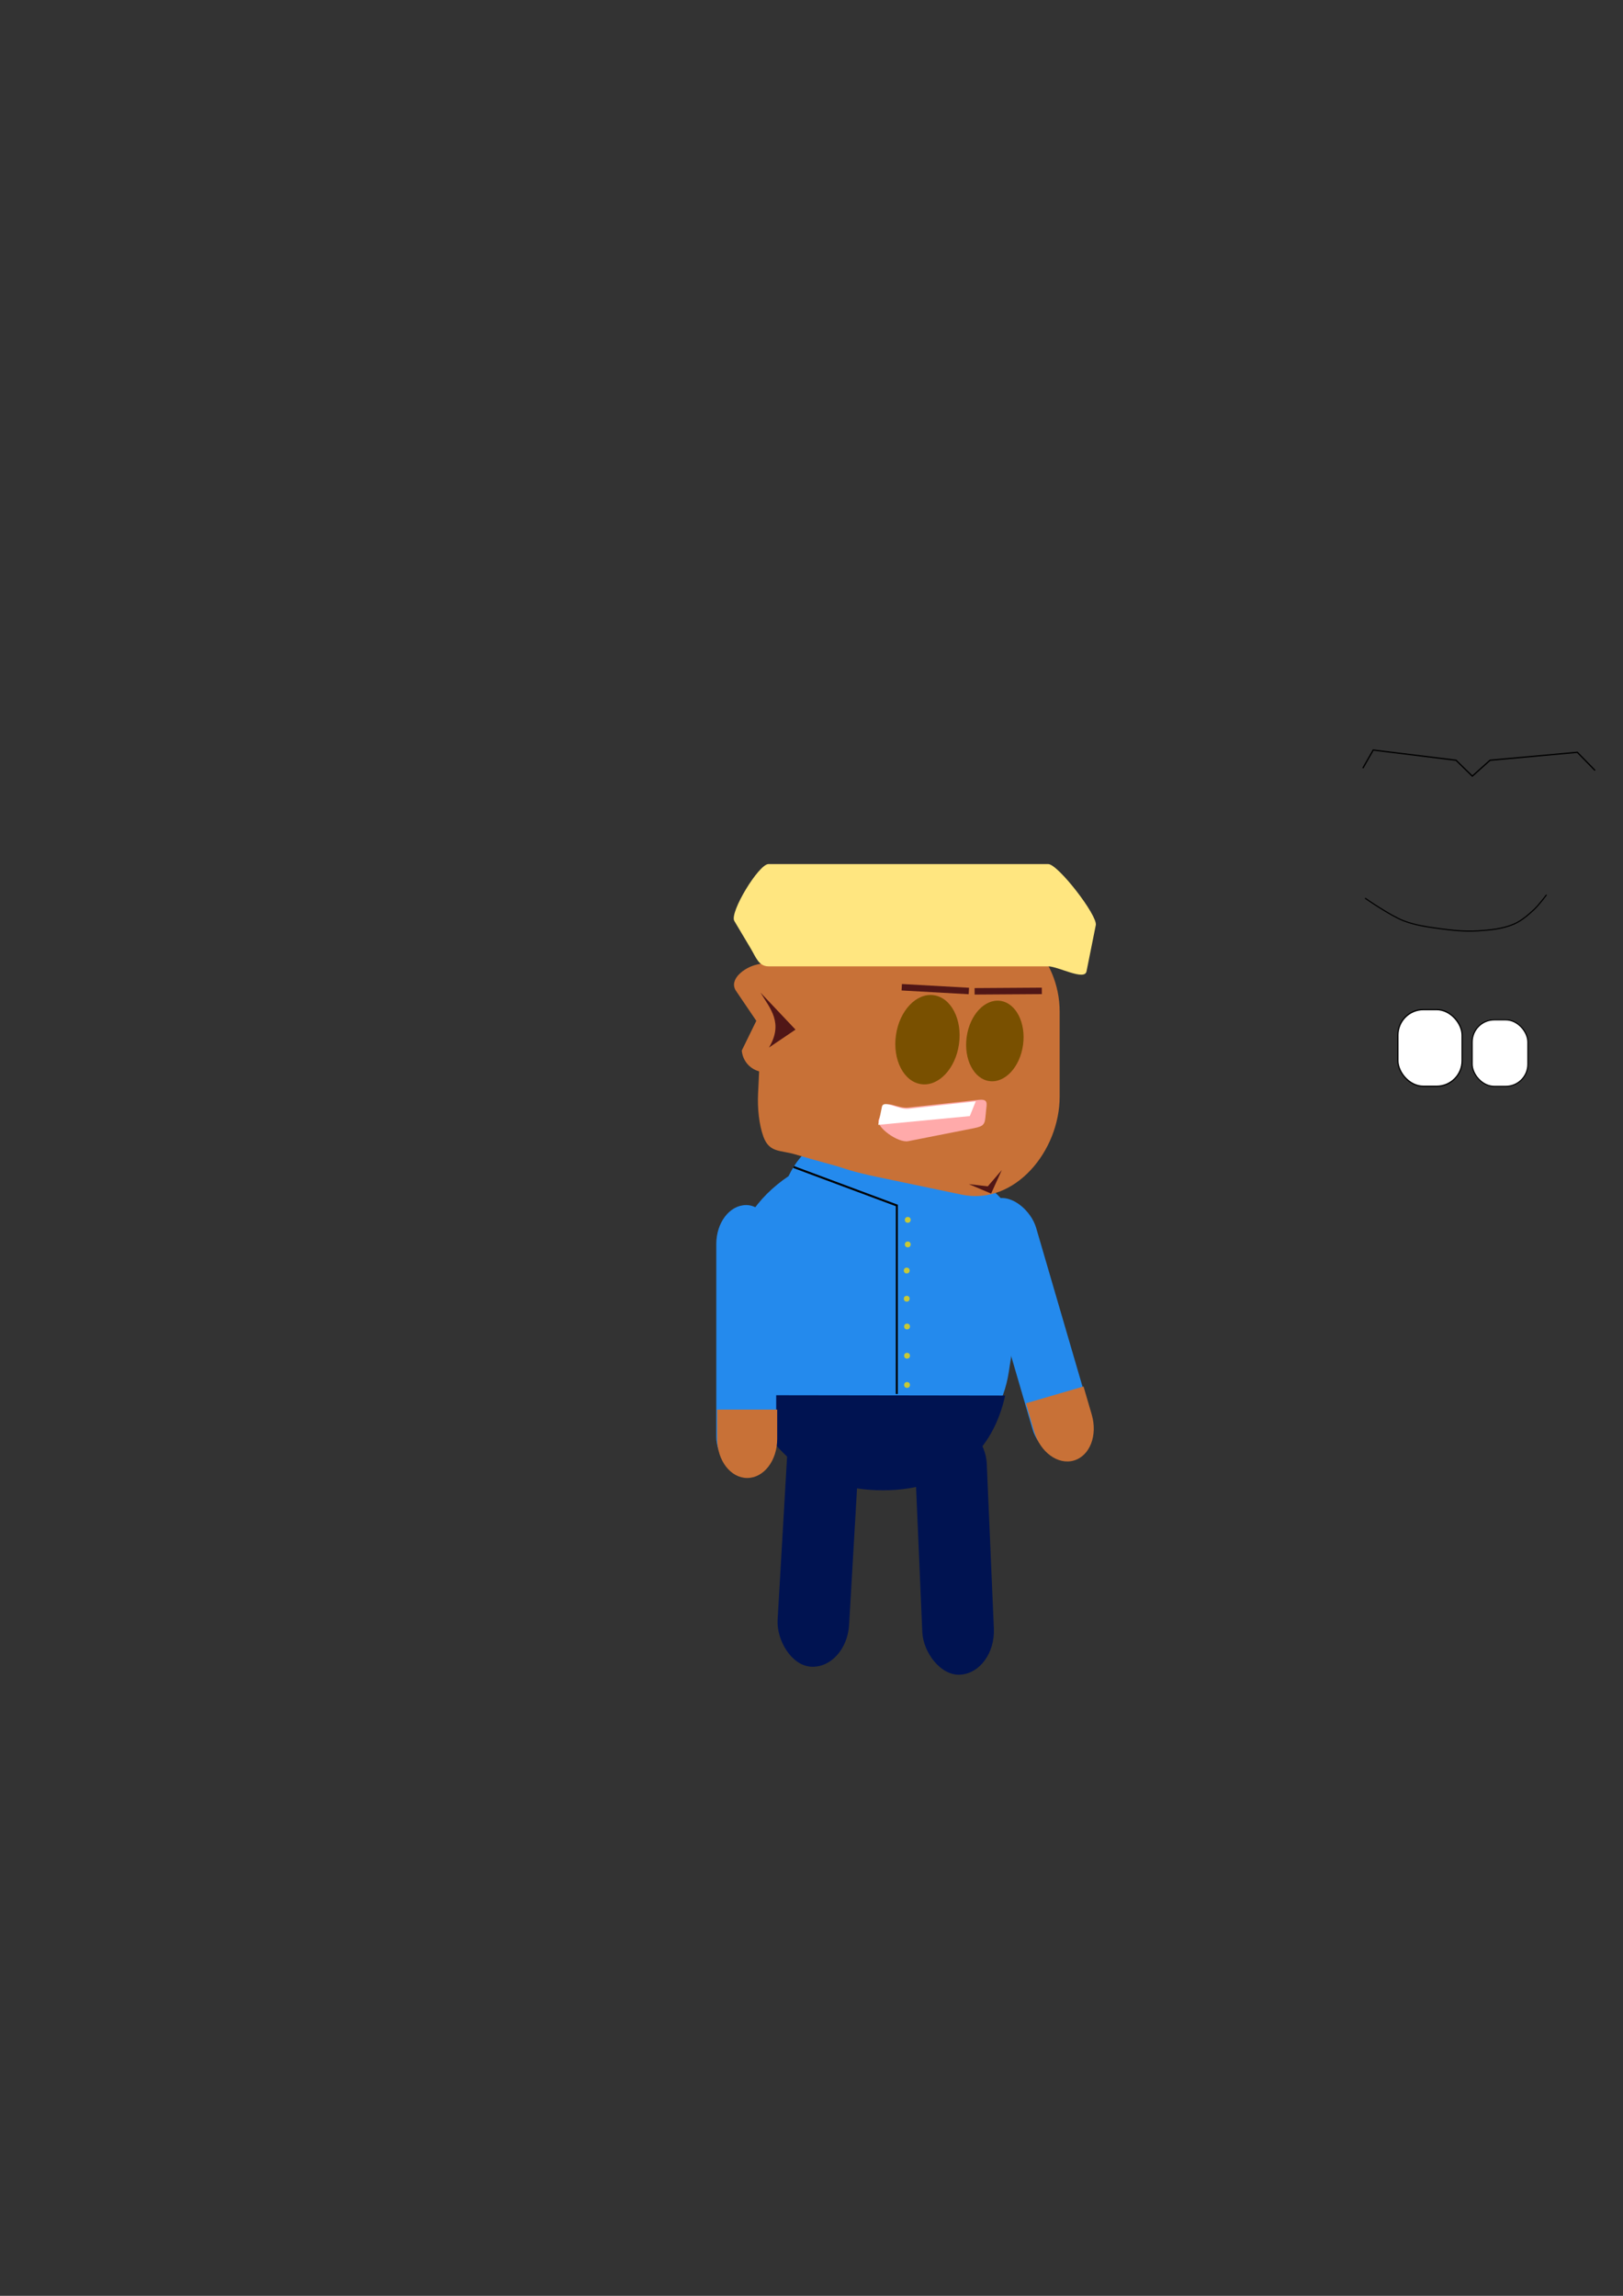 <?xml version="1.0" encoding="UTF-8" standalone="no"?>
<!-- Created with Inkscape (http://www.inkscape.org/) -->

<svg
   xmlns:osb="http://www.openswatchbook.org/uri/2009/osb"
   xmlns:dc="http://purl.org/dc/elements/1.1/"
   xmlns:cc="http://creativecommons.org/ns#"
   xmlns:rdf="http://www.w3.org/1999/02/22-rdf-syntax-ns#"
   xmlns:svg="http://www.w3.org/2000/svg"
   xmlns="http://www.w3.org/2000/svg"
   xmlns:sodipodi="http://sodipodi.sourceforge.net/DTD/sodipodi-0.dtd"
   xmlns:inkscape="http://www.inkscape.org/namespaces/inkscape"
   width="210mm"
   height="297mm"
   viewBox="0 0 210 297"
   version="1.1"
   id="svg8"
   inkscape:version="0.92.3 (2405546, 2018-03-11)"
   sodipodi:docname="character_2.svg">
  <rect x="0" y="0" width="210" height="297" fill="#333333" stroke="none"/>
  <defs
     id="defs2">
    <linearGradient
       id="linearGradient904"
       osb:paint="solid">
      <stop
         style="stop-color:#00ffe6;stop-opacity:1;"
         offset="0"
         id="stop902" />
    </linearGradient>
  </defs>
  <sodipodi:namedview
     id="base"
     pagecolor="#ffffff"
     bordercolor="#666666"
     borderopacity="1.0"
     inkscape:pageopacity="0.0"
     inkscape:pageshadow="2"
     inkscape:zoom="1.4"
     inkscape:cx="422.70438"
     inkscape:cy="498.85793"
     inkscape:document-units="mm"
     inkscape:current-layer="layer1"
     showgrid="false"
     inkscape:snap-global="false"
     inkscape:window-width="1052"
     inkscape:window-height="972"
     inkscape:window-x="15"
     inkscape:window-y="19"
     inkscape:window-maximized="0" />
  <g
     inkscape:label="Layer 1"
     inkscape:groupmode="layer"
     id="layer1">
    <path
       style="opacity:1;fill:#248aed;fill-opacity:1;stroke:none;stroke-width:0.254;stroke-miterlimit:4;stroke-dasharray:none;stroke-opacity:1"
       d="m 110.496,146.376 c -3.672,0 -6.848,2.332 -8.463,5.775 -4.037,2.727 -7.021,6.826 -6.595,11.383 l 1.323,14.16 c 0.767,8.213 5.125,12.772 15.438,12.772 10.313,0 17.081,-4.847 18.332,-13 l 2.138,-13.932 c 0.735,-4.79 -2.868,-9.136 -7.324,-11.851 -1.676,-3.184 -4.728,-5.307 -8.23,-5.307 z"
       id="rect922"
       inkscape:connector-curvature="0"
       sodipodi:nodetypes="scssssscss"
       inkscape:export-xdpi="45.50864"
       inkscape:export-ydpi="45.50864" />
    <path
       style="opacity:1;fill:#c87137;fill-opacity:1;stroke:none;stroke-width:0.239;stroke-miterlimit:4;stroke-dasharray:none;stroke-opacity:1"
       d="m 109.032,118.197 h 15.396 c 7.026,0 12.681,5.656 12.681,12.681 v 10.986 c 0,7.026 -5.805,14.121 -12.681,12.681 l -10.852,-2.272 c -3.29,-0.689 -4.341,-1.121 -5.152,-1.368 -0.977,-0.298 -1.621,-0.418 -5.616,-1.59 -1.844,-0.541 -3.281,-0.174 -4.041,-2.297 -0.554,-1.55 -0.771,-3.617 -0.679,-5.557 l 0.535,-11.253 c 0.333,-7.018 3.384,-12.013 10.41,-12.013 z"
       id="rect815"
       inkscape:connector-curvature="0"
       sodipodi:nodetypes="ssssssssssss"
       inkscape:export-xdpi="45.50864"
       inkscape:export-ydpi="45.50864" />
    <g
       id="g841"
       transform="translate(64.757,6.68)">
      <rect
         ry="3.301"
         y="123.93"
         x="116.115"
         height="9.915"
         width="8.312"
         id="rect817"
         style="opacity:1;fill:#ffffff;fill-opacity:1;stroke:#000000;stroke-width:0.162;stroke-miterlimit:4;stroke-dasharray:none;stroke-opacity:1" />
      <rect
         style="opacity:1;fill:#ffffff;fill-opacity:1;stroke:#000000;stroke-width:0.14;stroke-miterlimit:4;stroke-dasharray:none;stroke-opacity:1"
         id="rect823"
         width="7.209"
         height="8.6"
         x="125.726"
         y="125.255"
         ry="2.864" />
    </g>
    <path
       style="fill:none;stroke:#000000;stroke-width:0.166px;stroke-linecap:butt;stroke-linejoin:miter;stroke-opacity:1"
       d="m 176.339,99.378 1.34,-2.349 10.717,1.321 2.105,2.055 2.297,-2.055 11.291,-1.028 2.297,2.349"
       id="path827"
       inkscape:connector-curvature="0" />
    <path
       style="fill:none;stroke:#000000;stroke-width:0.144px;stroke-linecap:butt;stroke-linejoin:miter;stroke-opacity:1"
       d="m 176.631,116.193 c 0,0 3.173,2.217 4.958,2.916 1.482,0.581 3.089,0.803 4.666,1.021 1.64,0.226 3.306,0.396 4.958,0.292 1.579,-0.1 3.212,-0.251 4.666,-0.875 0.992,-0.426 1.833,-1.162 2.625,-1.896 0.607,-0.562 1.604,-1.896 1.604,-1.896"
       id="path829"
       inkscape:connector-curvature="0"
       sodipodi:nodetypes="csssssc" />
    <path
       style="opacity:1;fill:#c87137;fill-opacity:1;stroke:#c87137;stroke-width:0.262;stroke-miterlimit:4;stroke-dasharray:none;stroke-opacity:1"
       d="m 97.962,124.909 4.811,-1.086 c 1.581,-0.357 1.602,2.398 1.303,3.991 l -1.402,7.469 c -0.299,1.593 -1.011,3.04 -2.624,3.2 l -0.739,0.073 c -1.613,0.159 -3.04,-1.011 -3.2,-2.624 l 1.899,-3.882 -2.672,-3.941 c -0.91,-1.342 1.043,-2.843 2.624,-3.2 z"
       id="rect831"
       inkscape:connector-curvature="0"
       sodipodi:nodetypes="ssssssscss"
       inkscape:export-xdpi="45.50864"
       inkscape:export-ydpi="45.50864" />
    <path
       style="opacity:1;fill:#ffe680;fill-opacity:1;stroke:none;stroke-width:0.362;stroke-miterlimit:4;stroke-dasharray:none;stroke-opacity:1"
       d="m 99.433,111.782 h 28.321 7.875 c 1.264,0 6.405,6.655 6.156,7.894 l -1.203,5.995 c -0.249,1.239 -3.69,-0.659 -4.954,-0.659 H 99.433 c -1.264,0 -1.634,-1.195 -2.281,-2.281 l -2.138,-3.59 c -0.647,-1.086 3.155,-7.359 4.419,-7.359 z"
       id="rect853"
       inkscape:connector-curvature="0"
       sodipodi:nodetypes="scssssssss"
       inkscape:export-xdpi="45.50864"
       inkscape:export-ydpi="45.50864" />
    <ellipse
       style="opacity:1;fill:#795000;fill-opacity:1;stroke:none;stroke-width:0.313;stroke-miterlimit:4;stroke-dasharray:none;stroke-opacity:1"
       id="path856"
       cx="137.669"
       cy="116.355"
       rx="4.119"
       ry="5.811"
       transform="rotate(8.056)"
       inkscape:export-xdpi="45.50864"
       inkscape:export-ydpi="45.50864" />
    <ellipse
       ry="5.237"
       rx="3.684"
       cy="115.573"
       cx="145.901"
       id="ellipse858"
       style="opacity:1;fill:#795000;fill-opacity:1;stroke:none;stroke-width:0.281;stroke-miterlimit:4;stroke-dasharray:none;stroke-opacity:1"
       transform="matrix(0.99,0.138,-0.136,0.991,0,0)"
       inkscape:export-xdpi="45.50864"
       inkscape:export-ydpi="45.50864" />
    <rect
       style="opacity:1;fill:#001351;fill-opacity:1;stroke:none;stroke-width:0.256;stroke-miterlimit:4;stroke-dasharray:none;stroke-opacity:1"
       id="rect946"
       width="9.27"
       height="32.878"
       x="112.567"
       y="175.062"
       ry="5.754"
       inkscape:transform-center-x="1.0752277"
       inkscape:transform-center-y="15.166966"
       transform="matrix(0.998,0.069,-0.058,0.998,0,0)"
       inkscape:export-xdpi="45.50864"
       inkscape:export-ydpi="45.50864" />
    <rect
       ry="5.754"
       y="189.728"
       x="110.122"
       height="32.881"
       width="9.268"
       id="rect950"
       style="opacity:1;fill:#001351;fill-opacity:1;stroke:none;stroke-width:0.256;stroke-miterlimit:4;stroke-dasharray:none;stroke-opacity:1"
       inkscape:transform-center-x="-0.99859474"
       inkscape:transform-center-y="14.558497"
       transform="matrix(0.999,-0.05,0.043,0.999,0,0)"
       inkscape:export-xdpi="45.50864"
       inkscape:export-ydpi="45.50864" />
    <path
       style="fill:#501616;fill-opacity:1;stroke:none;stroke-width:0.082px;stroke-linecap:butt;stroke-linejoin:miter;stroke-opacity:1"
       d="m 102.93,133.197 -3.431,2.32 c 1.913,-3.204 0.127,-5.054 -1.098,-7.11 z"
       id="path962"
       inkscape:connector-curvature="0"
       sodipodi:nodetypes="cccc"
       inkscape:export-xdpi="45.50864"
       inkscape:export-ydpi="45.50864" />
    <path
       style="opacity:1;fill:#001351;fill-opacity:1;stroke:none;stroke-width:0.99;stroke-miterlimit:4;stroke-dasharray:none;stroke-opacity:1"
       d="m 366.979,681.092 c 5.793,26.447 29.318,46.428 64.091,46.428 34.773,0 53.912,-19.802 59.706,-46.249 z"
       transform="scale(0.265)"
       id="rect968"
       inkscape:connector-curvature="0"
       sodipodi:nodetypes="cscc"
       inkscape:export-xdpi="45.50864"
       inkscape:export-ydpi="45.50864" />
    <path
       style="fill:#501616;fill-opacity:1;stroke:none;stroke-width:0.104px;stroke-linecap:butt;stroke-linejoin:miter;stroke-opacity:1"
       d="m 125.354,153.185 2.885,1.223 1.383,-3.041 -1.814,2.106 z"
       id="path975"
       inkscape:connector-curvature="0"
       inkscape:export-xdpi="45.50864"
       inkscape:export-ydpi="45.50864" />
    <g
       id="g988"
       transform="matrix(0.885,0,0,0.676,87.342,45.867)"
       inkscape:export-xdpi="45.50864"
       inkscape:export-ydpi="45.50864">
      <path
         style="opacity:1;fill:#ffaaaa;fill-opacity:1;stroke:none;stroke-width:0.13;stroke-miterlimit:4;stroke-dasharray:none;stroke-opacity:1"
         d="m 34.089,144.109 10.237,-1.469 c 1.496,-0.215 1.26,0.593 1.146,2.091 l -0.107,1.41 c -0.113,1.498 -0.599,1.638 -2.076,2.019 l -9.2,2.375 c -1.477,0.381 -4.756,-2.721 -4.32,-4.114 l 0.748,-2.388 c 0.436,-1.393 2.075,0.291 3.572,0.076 z"
         id="rect979"
         inkscape:connector-curvature="0"
         sodipodi:nodetypes="sssssssss" />
      <path
         id="rect981"
         transform="scale(0.265)"
         d="m 128.842,544.662 c -5.655,0.823 -13.842,-6.92 -14.711,-1.345 l -2.019,12.96 50.526,-6.335 3.279,-10.676 z"
         style="opacity:1;fill:#ffffff;fill-opacity:1;stroke:none;stroke-width:0.99;stroke-miterlimit:4;stroke-dasharray:none;stroke-opacity:1"
         inkscape:connector-curvature="0"
         sodipodi:nodetypes="sscccs" />
    </g>
    <path
       style="fill:none;stroke:#501616;stroke-width:0.837;stroke-linecap:butt;stroke-linejoin:miter;stroke-miterlimit:4;stroke-dasharray:none;stroke-opacity:1"
       d="m 116.679,127.715 8.682,0.486"
       id="path998"
       inkscape:connector-curvature="0"
       inkscape:export-xdpi="45.50864"
       inkscape:export-ydpi="45.50864" />
    <path
       inkscape:connector-curvature="0"
       id="path1000"
       d="m 126.105,128.243 8.696,-0.057"
       style="fill:none;stroke:#501616;stroke-width:0.837;stroke-linecap:butt;stroke-linejoin:miter;stroke-miterlimit:4;stroke-dasharray:none;stroke-opacity:1"
       inkscape:export-xdpi="45.50864"
       inkscape:export-ydpi="45.50864" />
    <path
       style="fill:none;stroke:#000000;stroke-width:0.265px;stroke-linecap:butt;stroke-linejoin:miter;stroke-opacity:1"
       d="m 102.683,150.968 13.359,4.98 -0.006,24.385"
       id="path4710"
       inkscape:connector-curvature="0"
       sodipodi:nodetypes="ccc"
       inkscape:export-xdpi="45.50864"
       inkscape:export-ydpi="45.50864" />
    <g
       id="g4726"
       transform="translate(16.571,3.742)"
       inkscape:export-xdpi="45.50864"
       inkscape:export-ydpi="45.50864">
      <g
         id="g4721">
        <rect
           rx="3.875"
           ry="5.045"
           y="152.152"
           x="76.109"
           height="35.012"
           width="7.751"
           id="rect1005"
           style="opacity:1;fill:#248aed;fill-opacity:1;stroke:none;stroke-width:0.837;stroke-miterlimit:4;stroke-dasharray:none;stroke-opacity:1" />
      </g>
      <path
         id="rect4714"
         transform="scale(0.265)"
         d="m 287.654,674.012 v 14.311 c 0,10.564 6.534,19.068 14.648,19.068 8.115,10e-6 14.646,-8.504 14.646,-19.068 v -14.311 z"
         style="opacity:1;fill:#c87137;fill-opacity:1;stroke:none;stroke-width:3.163;stroke-miterlimit:4;stroke-dasharray:none;stroke-opacity:1"
         inkscape:connector-curvature="0" />
    </g>
    <g
       transform="rotate(-16.283,114.715,-17.454)"
       id="g4734"
       inkscape:transform-center-x="-4.6778614"
       inkscape:transform-center-y="15.061464"
       inkscape:export-xdpi="45.50864"
       inkscape:export-ydpi="45.50864">
      <g
         id="g4730">
        <rect
           style="opacity:1;fill:#248aed;fill-opacity:1;stroke:none;stroke-width:0.837;stroke-miterlimit:4;stroke-dasharray:none;stroke-opacity:1"
           id="rect4728"
           width="7.751"
           height="35.012"
           x="76.109"
           y="152.152"
           ry="5.045"
           rx="3.875" />
      </g>
      <path
         inkscape:connector-curvature="0"
         style="opacity:1;fill:#c87137;fill-opacity:1;stroke:none;stroke-width:3.163;stroke-miterlimit:4;stroke-dasharray:none;stroke-opacity:1"
         d="m 287.654,674.012 v 14.311 c 0,10.564 6.534,19.068 14.648,19.068 8.115,10e-6 14.646,-8.504 14.646,-19.068 v -14.311 z"
         transform="scale(0.265)"
         id="path4732" />
    </g>
    <circle
       style="opacity:1;fill:#c7c837;fill-opacity:1;stroke:none;stroke-width:0.837;stroke-miterlimit:4;stroke-dasharray:none;stroke-opacity:1"
       id="path4736"
       cx="117.456"
       cy="157.81"
       r="0.378"
       inkscape:export-xdpi="45.50864"
       inkscape:export-ydpi="45.50864" />
    <circle
       r="0.378"
       cy="160.986"
       cx="117.456"
       id="circle4738"
       style="opacity:1;fill:#c7c837;fill-opacity:1;stroke:none;stroke-width:0.837;stroke-miterlimit:4;stroke-dasharray:none;stroke-opacity:1"
       inkscape:export-xdpi="45.50864"
       inkscape:export-ydpi="45.50864" />
    <circle
       r="0.378"
       cy="164.365"
       cx="117.322"
       id="circle4742"
       style="opacity:1;fill:#c7c837;fill-opacity:1;stroke:none;stroke-width:0.837;stroke-miterlimit:4;stroke-dasharray:none;stroke-opacity:1"
       inkscape:export-xdpi="45.50864"
       inkscape:export-ydpi="45.50864" />
    <circle
       r="0.378"
       cy="168.011"
       cx="117.322"
       id="circle4746"
       style="opacity:1;fill:#c7c837;fill-opacity:1;stroke:none;stroke-width:0.837;stroke-miterlimit:4;stroke-dasharray:none;stroke-opacity:1"
       inkscape:export-xdpi="45.50864"
       inkscape:export-ydpi="45.50864" />
    <circle
       style="opacity:1;fill:#c7c837;fill-opacity:1;stroke:none;stroke-width:0.837;stroke-miterlimit:4;stroke-dasharray:none;stroke-opacity:1"
       id="circle4750"
       cx="117.362"
       cy="171.606"
       r="0.378"
       inkscape:export-xdpi="45.50864"
       inkscape:export-ydpi="45.50864" />
    <circle
       style="opacity:1;fill:#c7c837;fill-opacity:1;stroke:none;stroke-width:0.837;stroke-miterlimit:4;stroke-dasharray:none;stroke-opacity:1"
       id="circle4754"
       cx="117.362"
       cy="175.386"
       r="0.378"
       inkscape:export-xdpi="45.50864"
       inkscape:export-ydpi="45.50864" />
    <circle
       style="opacity:1;fill:#c7c837;fill-opacity:1;stroke:none;stroke-width:0.837;stroke-miterlimit:4;stroke-dasharray:none;stroke-opacity:1"
       id="circle4758"
       cx="117.362"
       cy="179.166"
       r="0.378"
       inkscape:export-xdpi="45.50864"
       inkscape:export-ydpi="45.50864" />
  </g>
</svg>
